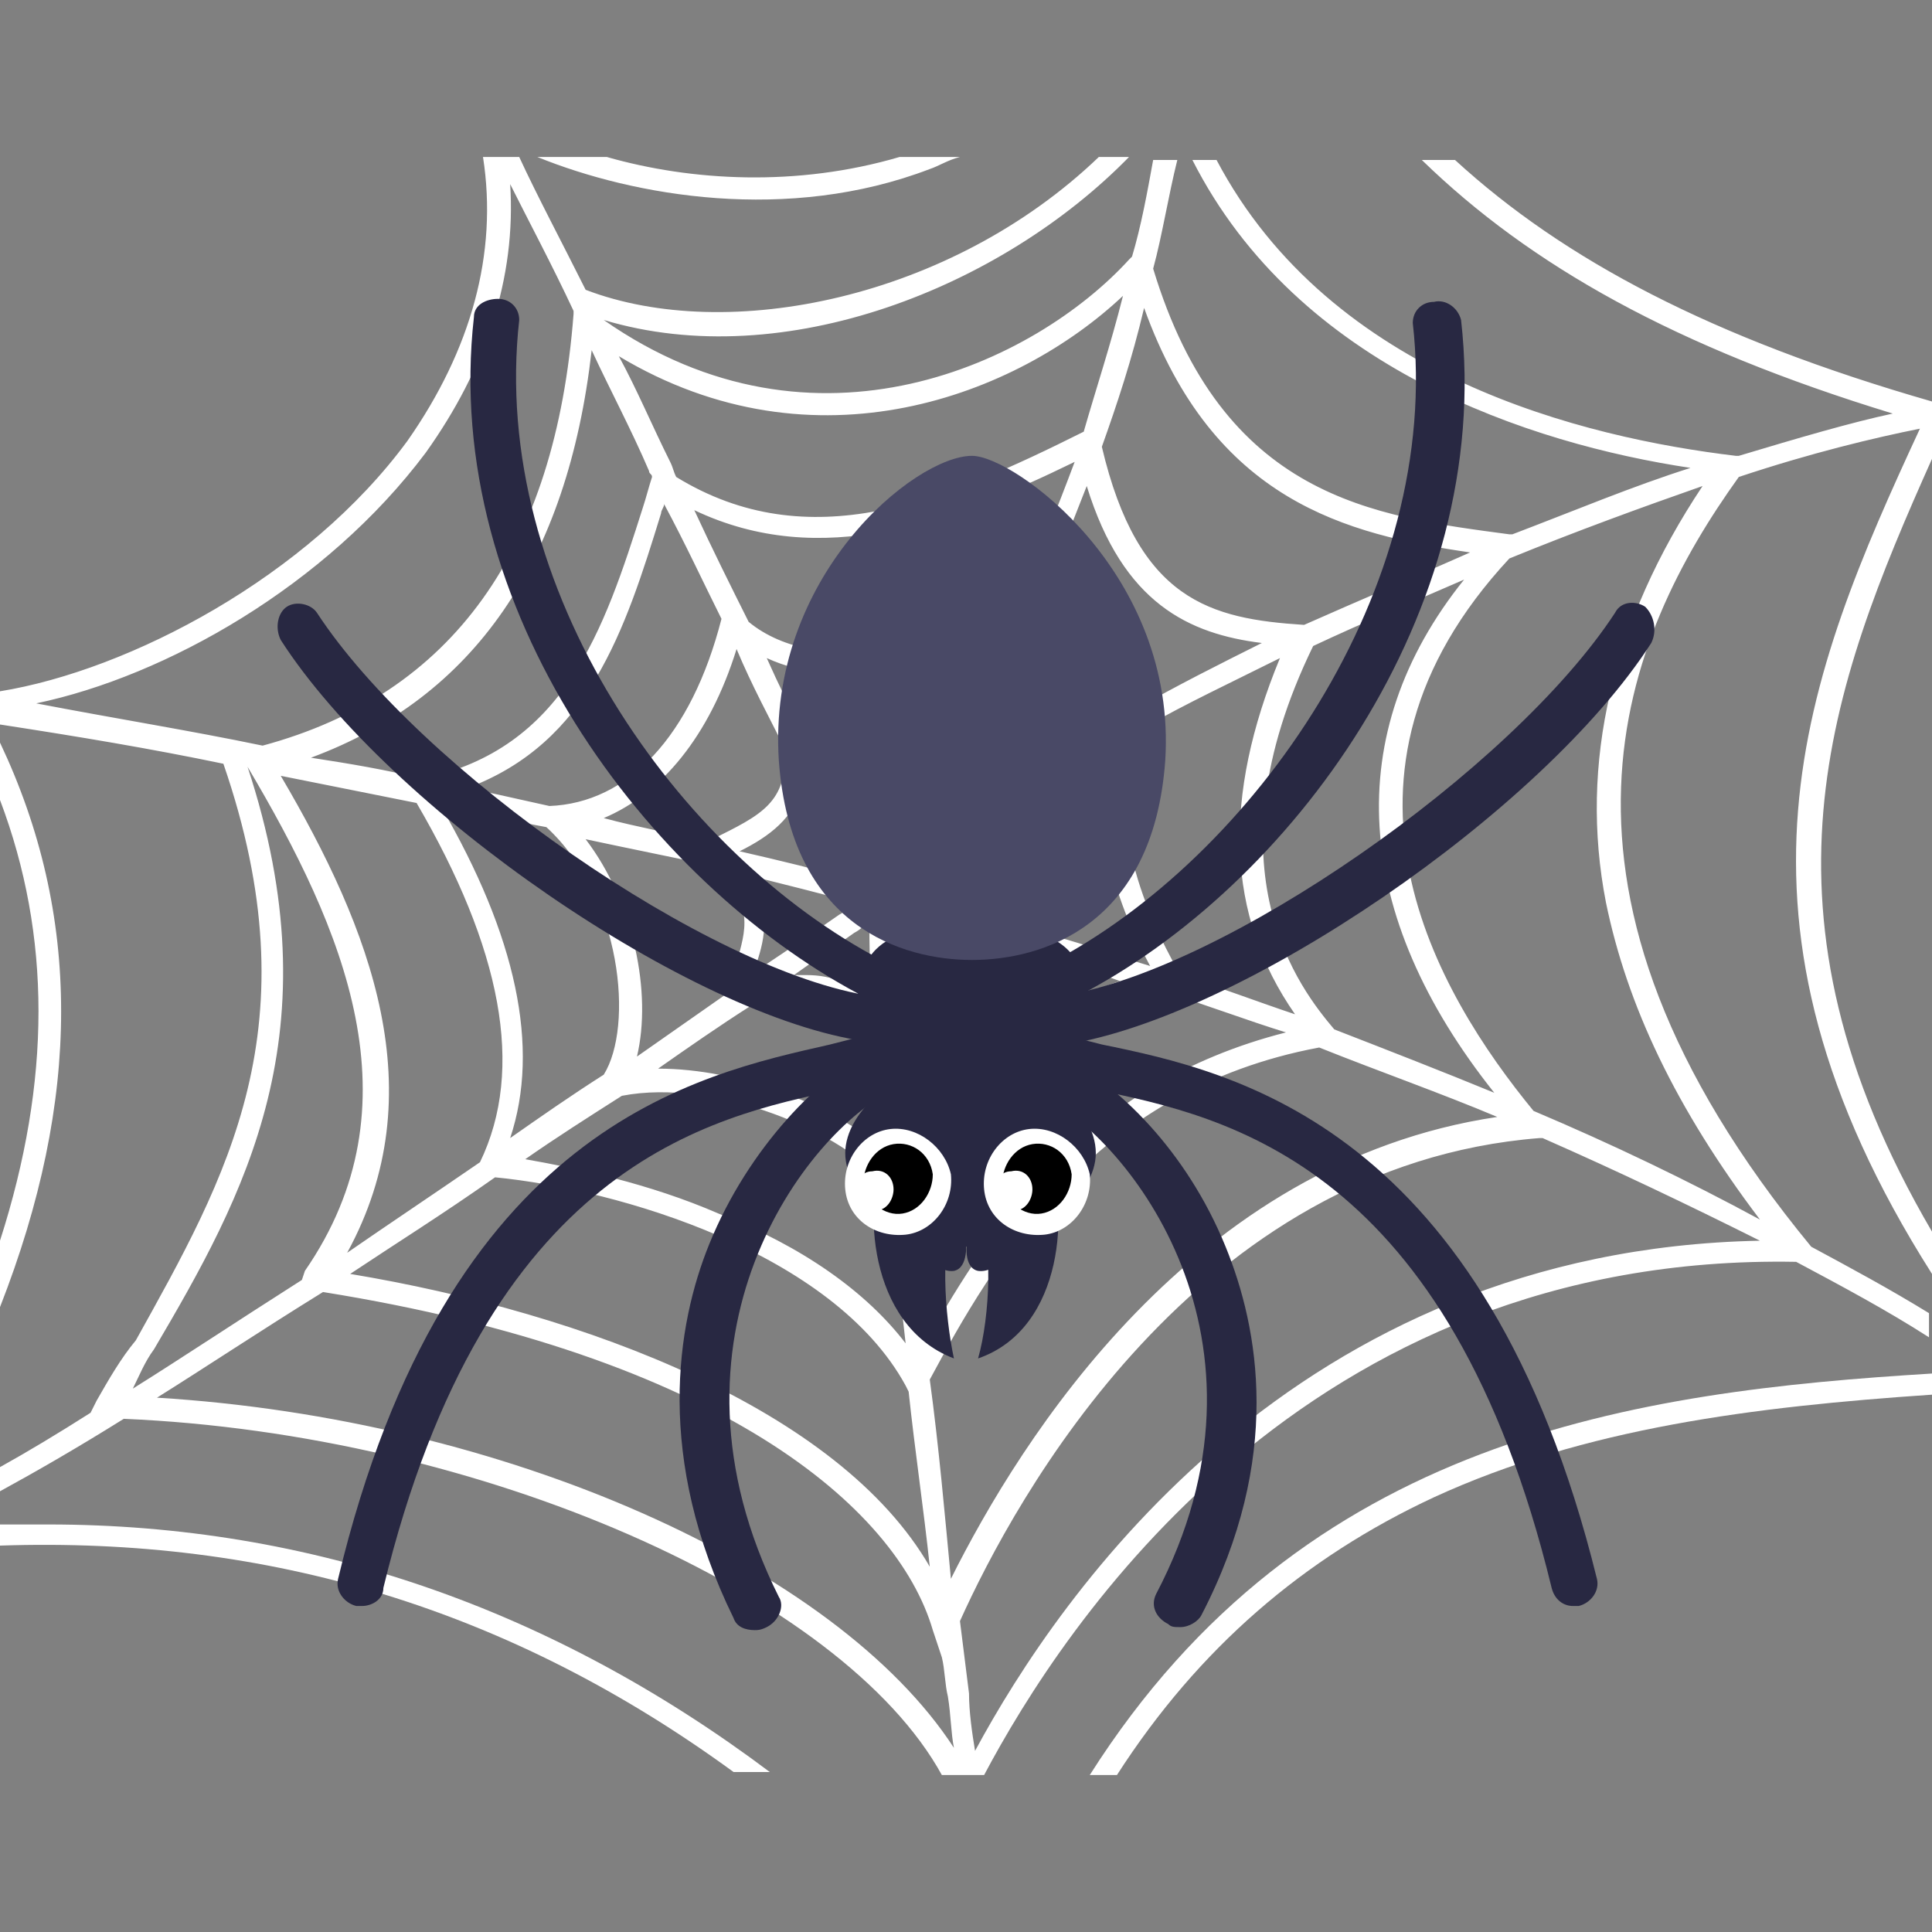 <svg width="64" height="64" viewBox="0 0 64 64" fill="none" xmlns="http://www.w3.org/2000/svg">
<rect x="0" y="0" width="64" height="64" fill="#808080" stroke="none"/>
<path d="M36.1 58.8H37C39.7 54.6 43.2 51.6 47.5 49.6C52.5 47.3 58.1 46.6 64 46.2V45.5C54.2 46.1 43.2 47.6 36.1 58.8Z" fill="white"/>
<path d="M0 24.6V26.5C1.7 31 1.7 35.8 0 41.1V43.3C2.7 36.4 2.7 30.3 0 24.6Z" fill="white"/>
<path d="M30.8 5.6C31.1 5.5 31.4 5.3 31.8 5.2H29.8C26.4 6.2 22.9 6 20.1 5.2H17.8C21 6.5 26.1 7.4 30.8 5.6Z" fill="white"/>
<path d="M7.4 25.3C10.4 34 7.5 39 4.5 44.4C4 45 3.6 45.7 3.2 46.4L3 46.8C1.9 47.5 0.9 48.1 0 48.6V49.4C1.1 48.8 2.5 48 4.1 47C15.9 47.5 27.9 52.8 31.2 58.8H32.6C35.2 53.9 43.2 41.5 59.5 41.8C61 42.6 62.5 43.4 63.9 44.3V43.5C62.6 42.7 61.3 42 60 41.3C50.2 29.4 53.8 21.1 57.6 15.8C60 15 62.1 14.5 63.6 14.2C59.8 22.4 56.5 30.4 64 42.2V40.8C57.8 30.2 60.6 22.8 64 15.2V13.3C56.7 11.2 51.8 8.6 48.2 5.3H47.1C50.7 8.8 55.5 11.5 62.7 13.7C61.3 14 59.6 14.5 57.6 15.1H57.5C52.5 14.5 44.1 12.5 40.3 5.3H39.5C43 12.2 50.7 14.7 56 15.5C54.1 16.1 52.2 16.9 50.1 17.7H50C45.5 17.1 40.5 16.5 38.2 8.9C38.5 7.8 38.7 6.5 39 5.3H38.2C38 6.4 37.8 7.5 37.5 8.5L37.4 8.6C34.3 12 27 15.5 20 10.6C26 12.4 33.2 9.5 37.4 5.2H36.4C31.5 9.9 24.1 11.4 19.4 9.6C18.6 8 17.8 6.5 17.2 5.2H16C16.5 8.4 15.6 11.6 13.5 14.6C10.2 19.1 4.3 22.2 0 22.9V24C2.6 24.4 5 24.8 7.4 25.3ZM5.1 44.7C8.1 39.6 11.1 34.2 8.2 25.4C11.4 30.8 13.9 36.6 10.1 42.1L10 42.4C7.8 43.8 6 45 4.4 46C4.6 45.6 4.8 45.1 5.1 44.7ZM42.9 33.6C41.7 33.2 40.4 32.7 39.1 32.3C37.8 30 36.5 26.8 37.9 24.1C39.3 23.3 40.8 22.6 42.4 21.8C40.5 26.4 40.6 30.3 42.9 33.6ZM43.5 21.4C45.2 20.6 46.9 19.9 48.5 19.2C44.4 24.3 44.8 30.3 49.5 36.2C47.8 35.5 46 34.8 44.2 34.1C43.1 32.8 39.9 28.8 43.5 21.4ZM38.1 32C37.1 31.7 36 31.3 34.9 31C34 30.2 33.5 27.7 34 26.5C34.9 25.9 35.9 25.3 36.9 24.8C36.2 26.8 36.6 29.2 38.1 32ZM28.9 33.3C28.3 32.6 27.6 32.3 26.7 32.3C26.6 32.3 26.4 32.3 26.3 32.3C27 31.8 27.6 31.4 28.3 30.9C28.5 30.8 28.7 30.6 28.8 30.5C28.8 31.2 28.8 32.2 28.9 33.3ZM27.8 30.3C26.8 31 25.9 31.6 25 32.2V32.1C25.3 31.2 25.6 30.3 24.8 29C26 29.3 27.2 29.6 28.3 29.9C28.2 30 28 30.2 27.8 30.3ZM24.5 28.2C25.5 27.7 26.3 27.1 26.6 26C27.2 27.2 27.8 28.3 28.4 29.2C27.1 28.8 25.8 28.5 24.5 28.2ZM29 34.8C29.1 35.8 29.2 36.9 29.3 38.1C27.6 36.6 24.5 35.4 21.8 35.4C22.8 34.7 23.8 34 24.9 33.3C27.2 32.8 28 32.9 29 34.8ZM29.1 28.9C28.5 28 27.9 26.8 27.2 25.4C28.5 25.9 29.8 25.8 30.9 25.3C30 26.7 29.4 27.9 29.1 28.9ZM33.8 30.6C32.6 30.2 31.3 29.9 30 29.5C30.9 28.7 31.9 27.9 33.2 27C33 28.2 33.2 29.6 33.8 30.6ZM30 28.6C30.3 27.8 30.9 26.8 31.6 25.6C31.7 25.4 31.8 25.2 31.9 25C32.1 25.7 32.5 26 33.1 26.3C31.9 27 30.8 27.8 30 28.6ZM29.5 30.2C30.8 30.6 32.1 30.9 33.3 31.3C32 31.8 30.4 32.5 29.5 33.4C29.5 32 29.5 30.9 29.5 30.2ZM34.6 31.7C35.5 32 36.3 32.2 37.1 32.5C34.3 33.4 31.5 36.1 30 38.2C29.9 36.9 29.8 35.7 29.7 34.6C30 33.7 31.9 32.6 34.6 31.7ZM33.8 25.7H33.7C32.9 25.5 32.5 25.3 32.4 23.9C32.8 23.1 33.3 22.2 33.8 21.3C34.2 22.8 35.1 23.7 36.6 24.1C35.6 24.6 34.7 25.1 33.8 25.7ZM31.8 23.6C30.5 25.2 28.6 25.4 26.6 24.3C26.2 23.5 25.8 22.7 25.4 21.8C27.8 22.9 31 22.2 33.2 21C32.7 21.9 32.2 22.8 31.8 23.6ZM26 24.8C26.1 26.6 25.2 27 23.6 27.8L23.4 27.9C22.3 27.6 21.1 27.4 20 27.1C21.9 26.3 23.5 24.4 24.4 21.5C24.9 22.7 25.5 23.8 26 24.8ZM23.7 28.7C25 30 24.7 30.8 24.4 31.9C24.3 32.2 24.2 32.5 24.1 32.9C23.1 33.6 22.1 34.3 21.1 35C21.6 32.9 21 29.9 19.4 27.8C20.8 28.1 22.3 28.4 23.7 28.7ZM29.4 39.3C29.6 40.9 29.8 42.7 30 44.5C28.7 42.8 26.6 41.3 23.8 40.2C21.5 39.2 19.1 38.7 17.4 38.4C18.4 37.7 19.5 37 20.6 36.3C23.7 35.7 28 37.5 29.4 39.3ZM30 45.9L30.1 46.1C30.3 48 30.6 50 30.8 51.9C27.8 46.7 19.4 43.5 11.6 42.2C13.1 41.2 14.7 40.2 16.4 39C20.5 39.4 27.6 41.5 30 45.9ZM30.7 44.4C30.5 42.6 30.3 40.9 30.2 39.3C31.5 37.1 35.5 33 38.7 32.9C40 33.3 41.3 33.8 42.6 34.2C35.9 35.9 32.8 40.7 30.7 44.4ZM37.6 23.5C35.5 23.3 34.6 22.3 34.3 20.2C34.9 19 35.4 17.6 36 16.1C37.2 20 39.4 21 41.8 21.3C40.4 22 39 22.7 37.6 23.5ZM33.8 19.7C31.7 21.5 27.1 22.5 24.8 20.6C24.2 19.4 23.6 18.2 23 16.9C27.2 18.9 31.5 17.3 35.6 15.3C35 16.9 34.4 18.4 33.8 19.7ZM23.9 20.5C22.9 24.4 20.8 26.6 18.2 26.7C17.3 26.5 16.4 26.3 15.5 26.1C19.5 24.6 20.7 20.9 21.9 17C21.9 16.9 22 16.8 22 16.7C22.7 18 23.3 19.3 23.9 20.5ZM18.1 27.4C20.6 29.7 21 34 20 35.6C18.9 36.3 17.9 37 16.9 37.7C17.9 34.7 17.1 31 14.6 26.7C15.8 26.9 17 27.2 18.1 27.4ZM15.9 38.5C14.3 39.6 12.8 40.6 11.5 41.5C14.4 36.2 12.3 30.8 9.3 25.7C10.8 26 12.3 26.3 13.8 26.6C16.6 31.4 17.4 35.4 15.9 38.5ZM5.2 46.3C6.8 45.3 8.6 44.1 10.7 42.8C23.8 44.9 29.7 49.9 30.9 54L31.2 54.9C31.3 55.3 31.3 55.8 31.4 56.2C31.5 56.8 31.5 57.4 31.6 57.9C27.7 51.9 16.7 47 5.2 46.3ZM30.8 45.7C32.9 41.8 36.2 36.1 43.7 34.7C45.7 35.5 47.7 36.2 49.6 37C39.5 38.5 33.8 47.7 31.5 52.3C31.3 50.2 31.1 47.9 30.8 45.7ZM32.3 58C32.2 57.4 32.1 56.7 32.1 56.1C32 55.3 31.9 54.5 31.8 53.7C33.6 49.7 39.6 38.6 51 37.7H51.1C53.6 38.8 55.9 39.9 58.3 41.1C42.9 41.4 35.1 52.8 32.3 58ZM50 18.5C52.2 17.6 54.4 16.8 56.4 16.1C53.4 20.6 52.3 25.3 53.2 29.9C53.9 33.3 55.5 36.7 58.3 40.4C55.9 39.1 53.4 37.9 50.8 36.8C47.6 32.9 43.3 25.7 50 18.5ZM37.9 10.2C40.2 16.6 44.6 17.7 48.7 18.3C46.9 19.1 45 19.9 43.2 20.7C40.1 20.5 37.7 19.9 36.5 14.8C37 13.4 37.5 11.9 37.9 10.2ZM37.2 9.8C36.8 11.4 36.3 12.9 35.9 14.3C31.3 16.6 26.8 18.5 22.4 15.8C22.3 15.6 22.3 15.5 22.2 15.3C21.6 14.1 21.1 12.9 20.5 11.8C27 15.7 33.7 13.1 37.2 9.8ZM19.6 11.6C20.2 12.9 20.9 14.2 21.5 15.6C21.5 15.7 21.6 15.7 21.6 15.8C21.5 16.1 21.4 16.5 21.3 16.8C20 20.9 18.7 24.8 14 25.8C12.8 25.5 11.6 25.3 10.3 25.1C15.7 23.1 18.8 18.6 19.6 11.6ZM14.1 15C16.1 12.2 17.1 9.2 16.9 6.1C17.5 7.3 18.3 8.8 19 10.3V10.4C18.4 18.2 15 23 8.7 24.7C6.3 24.2 3.8 23.8 1.2 23.3C5.5 22.4 10.8 19.4 14.1 15Z" fill="white"/>
<path d="M1.6 50.5C1.1 50.5 0.5 50.5 0 50.5V51.2C8.9 50.9 16.9 53.3 24.3 58.7H25.5C18.3 53.3 10.3 50.5 1.6 50.5Z" fill="white"/>
<path d="M54.5 20.1C54.2 19.9 53.7 19.9 53.5 20.3C50.1 25.5 40.5 32.2 35.1 33C34.7 33.1 34.4 33.4 34.5 33.9C34.5 34.3 34.8 34.6 35.2 34.6H35.3C41.1 33.7 51.1 26.9 54.7 21.3C54.9 20.9 54.8 20.4 54.5 20.1Z" fill="#282842"/>
<path d="M47.5 10C47.1 10 46.8 10.3 46.8 10.7C47.8 19.5 41.5 28.4 34.8 31.9C34.4 32.1 34.3 32.5 34.6 32.8C34.7 33 35 33.1 35.3 33.1C35.4 33.1 35.6 33.1 35.7 33C42.7 29.4 49.5 20.3 48.4 10.6C48.3 10.2 47.9 9.9 47.5 10Z" fill="#282842"/>
<path d="M36.5 34.6C36.1 34.5 35.7 34.4 35.4 34.3C35 34.2 34.6 34.5 34.5 34.9C34.4 35.3 34.7 35.7 35.1 35.8C35.5 35.9 35.9 36 36.3 36.1C40.7 37 48 38.6 51.4 52.6C51.5 53 51.8 53.2 52.1 53.2C52.2 53.2 52.2 53.2 52.3 53.2C52.7 53.1 53 52.7 52.9 52.3C49.2 37.3 40.9 35.5 36.5 34.6Z" fill="#282842"/>
<path d="M35.2 35C34.8 34.8 34.3 35 34.1 35.3C33.9 35.7 34.1 36.1 34.5 36.3C37.4 37.7 42.7 44.4 38.3 52.8C38.1 53.2 38.3 53.6 38.7 53.8C38.8 53.9 38.9 53.9 39.1 53.9C39.4 53.9 39.7 53.7 39.8 53.5C42.5 48.3 41.7 44 40.6 41.3C39.3 38.1 37 35.9 35.2 35Z" fill="#282842"/>
<path d="M28.9 33C23.5 32.2 13.9 25.5 10.5 20.3C10.3 20 9.8 19.9 9.5 20.1C9.2 20.3 9.1 20.8 9.3 21.2C12.9 26.8 22.9 33.7 28.7 34.5H28.8C29.1 34.5 29.4 34.2 29.5 33.8C29.5 33.5 29.2 33.1 28.9 33Z" fill="#282842"/>
<path d="M29.2 31.8C22.5 28.3 16.2 19.5 17.2 10.6C17.2 10.2 16.9 9.9 16.5 9.9C16.1 9.9 15.7 10.1 15.7 10.5C14.6 20.2 21.5 29.2 28.4 32.9C28.5 33 28.7 33 28.8 33C29.1 33 29.3 32.9 29.5 32.7C29.7 32.4 29.6 32 29.2 31.8Z" fill="#282842"/>
<path d="M28.6 34.3C28.3 34.4 27.9 34.5 27.5 34.6C23.1 35.6 14.8 37.3 11.2 52.3C11.1 52.7 11.4 53.1 11.8 53.2C11.9 53.2 11.9 53.2 12 53.2C12.3 53.2 12.7 53 12.7 52.6C16.1 38.6 23.5 37 27.8 36.1C28.2 36 28.6 35.9 29 35.8C29.4 35.7 29.7 35.3 29.6 34.9C29.5 34.5 29.1 34.2 28.6 34.3Z" fill="#282842"/>
<path d="M28.9 34.8C27.2 35.6 24.8 38 23.5 41.2C22.4 43.9 21.7 48.3 24.3 53.6C24.4 53.9 24.7 54 25 54C25.1 54 25.2 54 25.4 53.9C25.8 53.7 26 53.2 25.8 52.9C21.5 44.3 26.7 37.5 29.6 36.1C30 35.9 30.2 35.4 30 35C29.8 34.7 29.3 34.6 28.9 34.8Z" fill="#282842"/>
<path d="M32.2 30.6C30.1 30.6 28.5 31.1 28.5 32.8C28.5 34.5 30.2 36.7 32.2 36.7C34.2 36.7 35.9 34.5 35.9 32.8C35.9 31.1 34.2 30.6 32.2 30.6Z" fill="#282842"/>
<path d="M32.2 15.1C30.3 15.1 25.4 19.1 25.8 25.2C26.2 30.7 29.9 31.8 32.2 31.8C34.5 31.8 38.2 30.7 38.6 25.2C39 19 33.6 15.1 32.2 15.1Z" fill="#494966"/>
<path d="M32.4 40.1C32.9 41.1 32.8 43.6 32.4 45C35.3 44 35.4 39.9 34.7 38.4C34.7 38.4 33.3 38.7 32.4 40.1Z" fill="#282842"/>
<path d="M29.3 38.3C28.6 39.8 28.7 43.9 31.6 45C31.3 43.6 31.1 41.1 31.7 40.1C30.7 38.6 29.3 38.3 29.3 38.3Z" fill="#282842"/>
<path d="M32.1 35.2C29.8 35.2 28 36.8 28 38.2C28 39.6 29.8 41.3 32.1 41.3C34.4 41.3 36.3 39.6 36.3 38.2C36.3 36.7 34.4 35.2 32.1 35.2Z" fill="#282842"/>
<path d="M30.1 40.8C30.2 41 30.9 42.2 31.6 42.1C32.1 42 32 41.1 32 41.1C31.3 40.9 30.1 40.8 30.1 40.8Z" fill="#282842"/>
<path d="M32.4 42.1C33.1 42.2 33.8 41.1 34 40.9C34 40.9 32.7 41 32.1 41.1C32 41.1 31.9 42 32.4 42.1Z" fill="#282842"/>
<path d="M34.1 37.4C33.2 37.5 32.5 38.4 32.6 39.4C32.7 40.4 33.6 41 34.6 40.9C35.5 40.8 36.2 39.9 36.1 38.9C35.9 38 35 37.3 34.1 37.4Z" fill="white"/>
<path d="M34.2 37.9C33.6 38 33.2 38.6 33.2 39.2C33.3 39.8 33.9 40.3 34.5 40.2C35.1 40.1 35.5 39.5 35.5 38.9C35.4 38.2 34.8 37.8 34.2 37.9Z" fill="black"/>
<path d="M33.5 38.8C33.1 38.8 32.9 39.2 32.9 39.5C32.9 39.9 33.3 40.1 33.6 40.1C34 40.1 34.2 39.7 34.2 39.4C34.2 39 33.9 38.7 33.5 38.8Z" fill="white"/>
<path d="M29.5 37.4C28.6 37.5 27.9 38.4 28 39.4C28.1 40.4 29 41 30 40.9C30.9 40.8 31.6 39.9 31.5 38.9C31.3 38 30.4 37.3 29.5 37.4Z" fill="white"/>
<path d="M29.6 37.9C29 38 28.6 38.6 28.6 39.2C28.7 39.8 29.3 40.3 29.9 40.2C30.5 40.1 30.9 39.5 30.9 38.9C30.8 38.2 30.2 37.8 29.6 37.9Z" fill="black"/>
<path d="M28.9 38.8C28.5 38.8 28.3 39.2 28.3 39.5C28.3 39.9 28.7 40.1 29 40.1C29.4 40.1 29.6 39.7 29.6 39.4C29.6 39 29.3 38.7 28.9 38.8Z" fill="white"/>
</svg>
